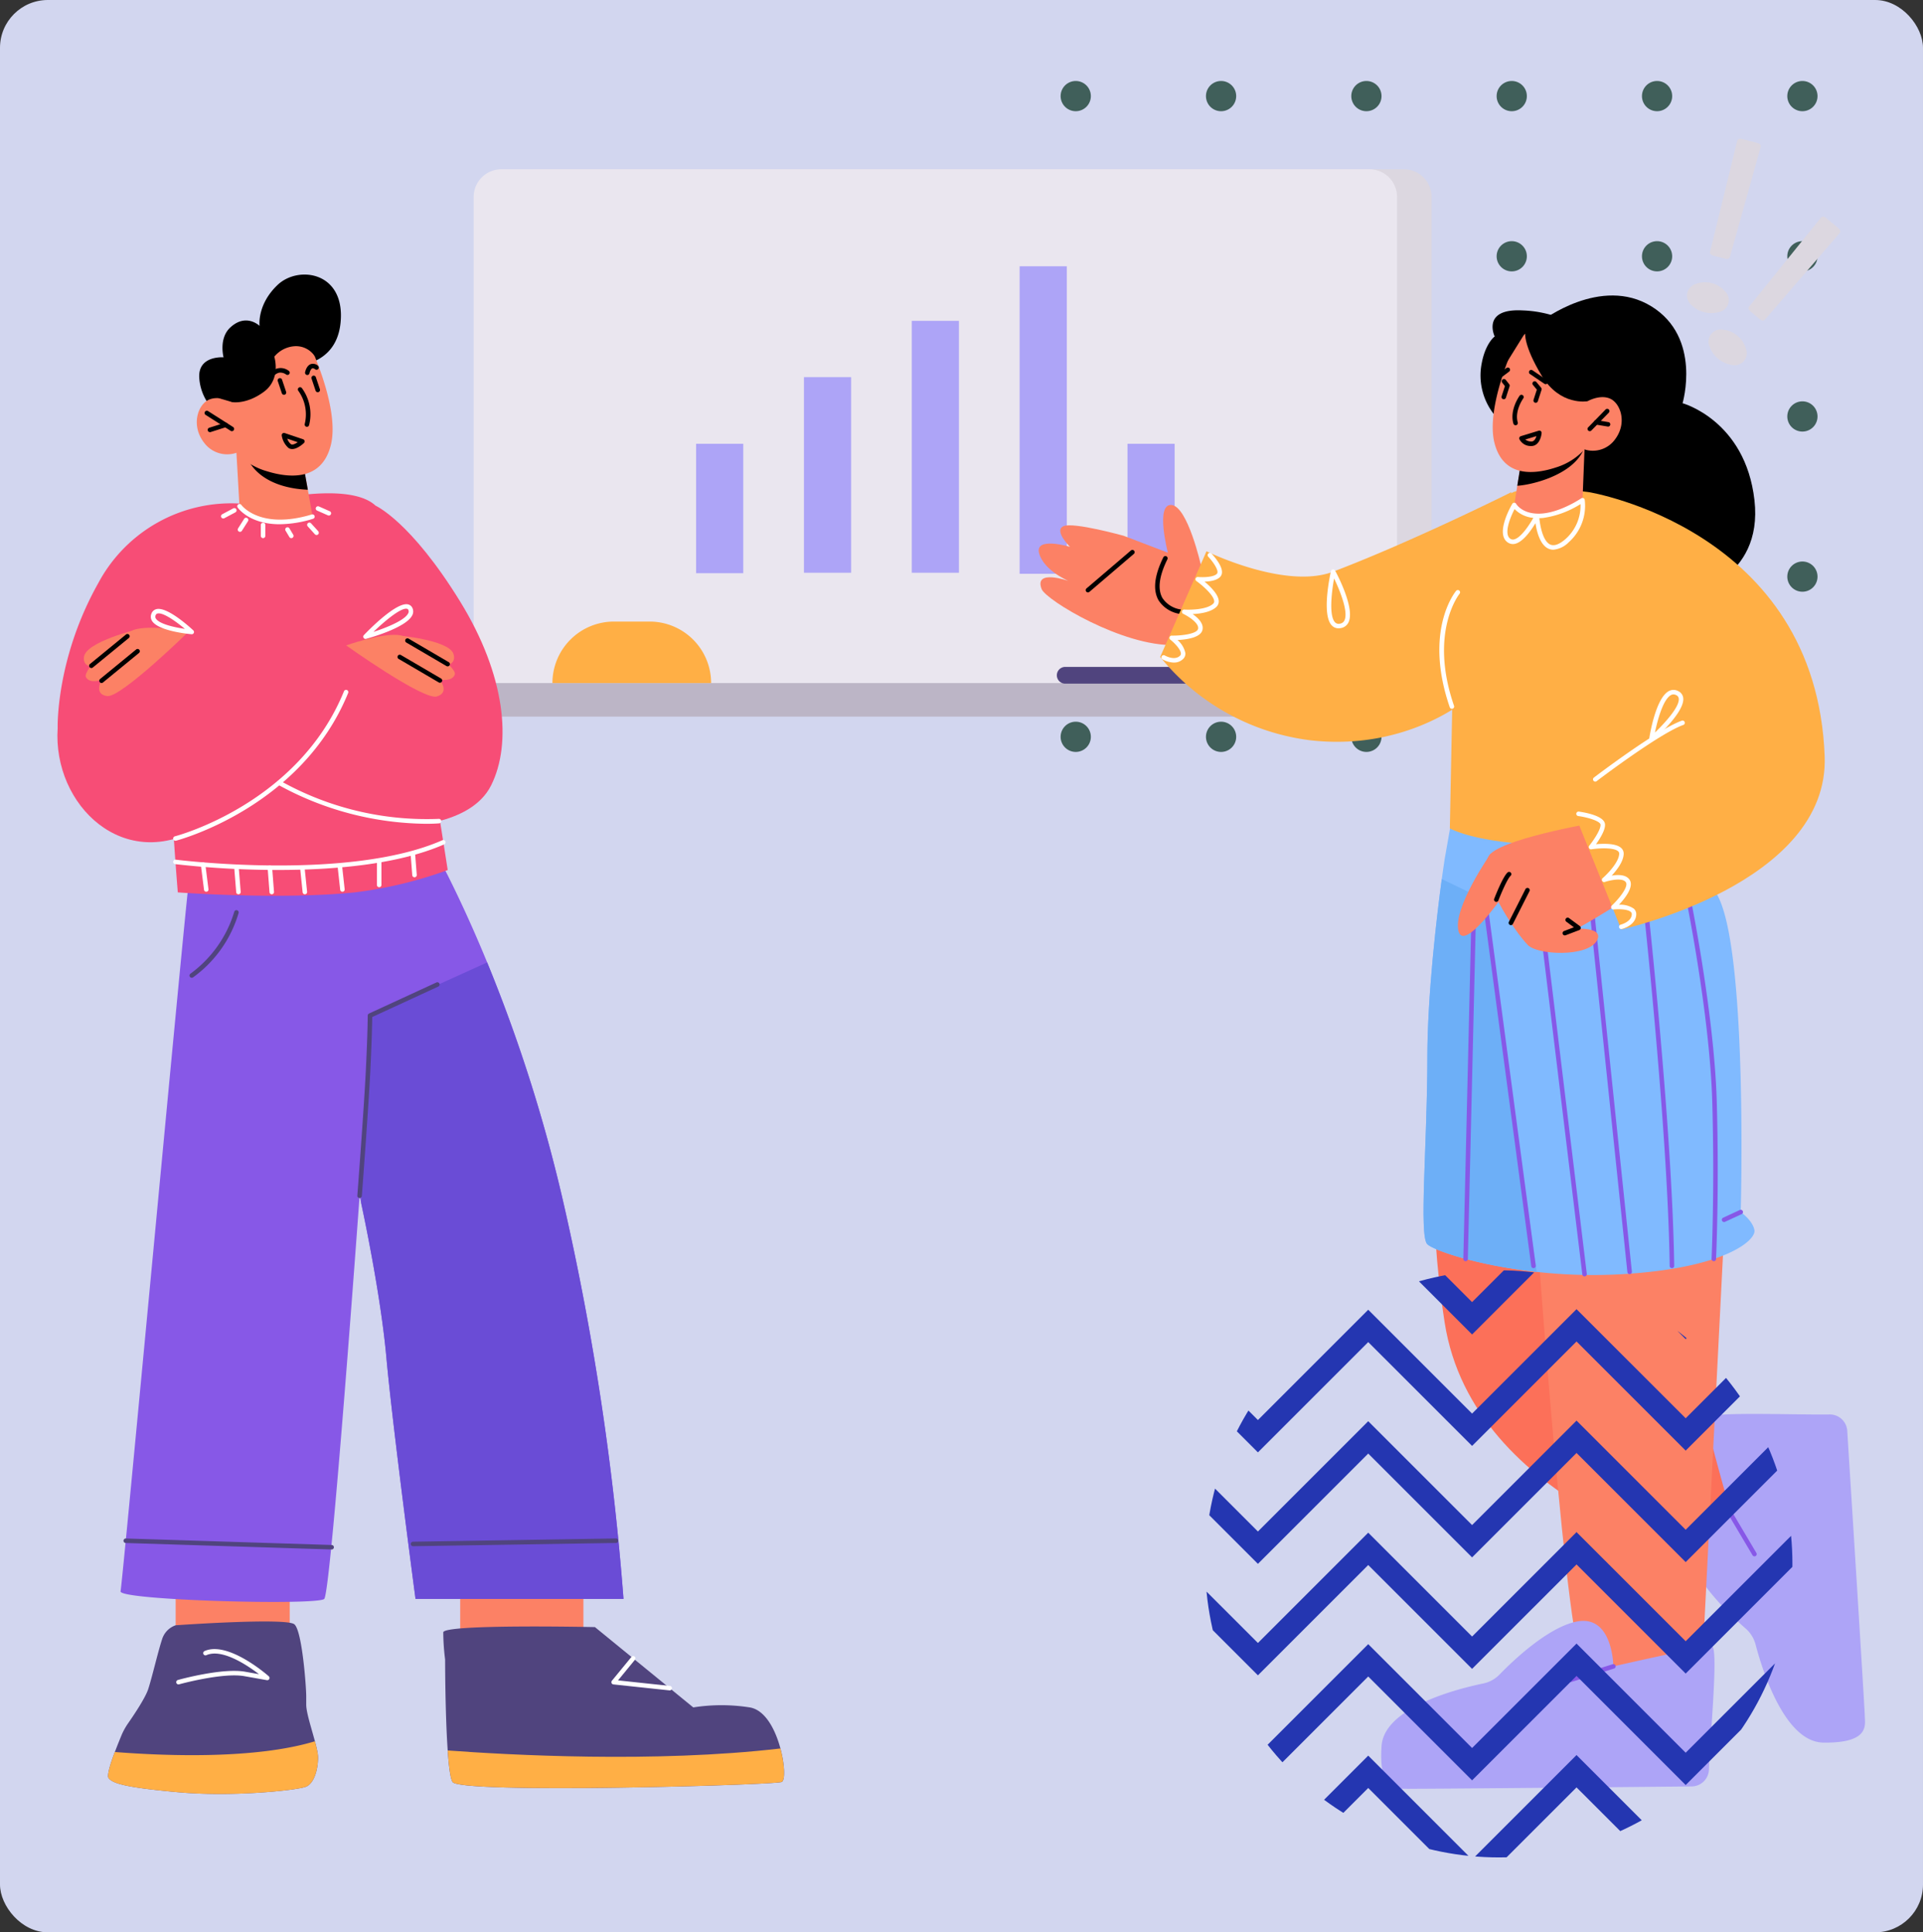 <svg xmlns="http://www.w3.org/2000/svg" xmlns:xlink="http://www.w3.org/1999/xlink" width="402" height="404" viewBox="0 0 402 404">
  <rect x="0" y="0" width="402" height="404" fill="#333333" stroke="none"/>
  <defs>
    <clipPath id="clip-path">
      <rect id="Rectángulo_401258" data-name="Rectángulo 401258" width="158.226" height="140.275" fill="#405f5a"/>
    </clipPath>
    <clipPath id="clip-path-2">
      <rect id="Rectángulo_402348" data-name="Rectángulo 402348" width="377.878" height="346.071" fill="none"/>
    </clipPath>
    <clipPath id="clip-path-3">
      <path id="Trazado_873467" data-name="Trazado 873467" d="M140.067,72.316A61.377,61.377,0,1,1,78.689,10.939a61.378,61.378,0,0,1,61.378,61.377" transform="translate(-17.313 -10.939)" fill="#2436b1"/>
    </clipPath>
  </defs>
  <g id="Grupo_1101455" data-name="Grupo 1101455" transform="translate(-283.333 -569)">
    <rect id="Rectángulo_401253" data-name="Rectángulo 401253" width="402" height="404" rx="10" transform="translate(283.333 569)" fill="#d2d6ef"/>
    <g id="Grupo_1099438" data-name="Grupo 1099438" transform="translate(505.057 585.934)">
      <g id="Grupo_1099431" data-name="Grupo 1099431" clip-path="url(#clip-path)">
        <path id="Trazado_873431" data-name="Trazado 873431" d="M0,3.158A3.158,3.158,0,1,0,3.158,0,3.158,3.158,0,0,0,0,3.158" transform="translate(151.909)" fill="#405f5a"/>
        <path id="Trazado_873432" data-name="Trazado 873432" d="M28.954,3.158A3.158,3.158,0,1,0,32.112,0a3.158,3.158,0,0,0-3.158,3.158" transform="translate(92.572)" fill="#405f5a"/>
        <path id="Trazado_873433" data-name="Trazado 873433" d="M57.907,3.158A3.158,3.158,0,1,0,61.065,0a3.158,3.158,0,0,0-3.158,3.158" transform="translate(33.238)" fill="#405f5a"/>
        <path id="Trazado_873434" data-name="Trazado 873434" d="M86.86,3.158A3.158,3.158,0,1,0,90.018,0,3.158,3.158,0,0,0,86.86,3.158" transform="translate(-26.096)" fill="#405f5a"/>
        <path id="Trazado_873435" data-name="Trazado 873435" d="M115.813,3.158A3.159,3.159,0,1,0,118.971,0a3.159,3.159,0,0,0-3.158,3.158" transform="translate(-85.432)" fill="#405f5a"/>
        <path id="Trazado_873436" data-name="Trazado 873436" d="M144.767,3.158A3.158,3.158,0,1,0,147.925,0a3.158,3.158,0,0,0-3.158,3.158" transform="translate(-144.767)" fill="#405f5a"/>
        <path id="Trazado_873437" data-name="Trazado 873437" d="M0,35.073a3.158,3.158,0,1,0,3.158-3.158A3.159,3.159,0,0,0,0,35.073" transform="translate(151.909 1.574)" fill="#405f5a"/>
        <path id="Trazado_873438" data-name="Trazado 873438" d="M28.954,35.073a3.158,3.158,0,1,0,3.158-3.158,3.159,3.159,0,0,0-3.158,3.158" transform="translate(92.572 1.574)" fill="#405f5a"/>
        <path id="Trazado_873439" data-name="Trazado 873439" d="M57.907,35.073a3.158,3.158,0,1,0,3.158-3.158,3.159,3.159,0,0,0-3.158,3.158" transform="translate(33.238 1.574)" fill="#405f5a"/>
        <path id="Trazado_873440" data-name="Trazado 873440" d="M86.86,35.073a3.158,3.158,0,1,0,3.158-3.158,3.159,3.159,0,0,0-3.158,3.158" transform="translate(-26.096 1.574)" fill="#405f5a"/>
        <path id="Trazado_873441" data-name="Trazado 873441" d="M115.813,35.073a3.159,3.159,0,1,0,3.158-3.158,3.16,3.16,0,0,0-3.158,3.158" transform="translate(-85.432 1.574)" fill="#405f5a"/>
        <path id="Trazado_873442" data-name="Trazado 873442" d="M144.767,35.073a3.158,3.158,0,1,0,3.158-3.158,3.159,3.159,0,0,0-3.158,3.158" transform="translate(-144.767 1.574)" fill="#405f5a"/>
        <path id="Trazado_873443" data-name="Trazado 873443" d="M0,66.988A3.158,3.158,0,1,0,3.158,63.83,3.159,3.159,0,0,0,0,66.988" transform="translate(151.909 3.149)" fill="#405f5a"/>
        <path id="Trazado_873444" data-name="Trazado 873444" d="M28.954,66.988a3.158,3.158,0,1,0,3.158-3.158,3.159,3.159,0,0,0-3.158,3.158" transform="translate(92.572 3.149)" fill="#405f5a"/>
        <path id="Trazado_873445" data-name="Trazado 873445" d="M57.907,66.988a3.158,3.158,0,1,0,3.158-3.158,3.159,3.159,0,0,0-3.158,3.158" transform="translate(33.238 3.149)" fill="#405f5a"/>
        <path id="Trazado_873446" data-name="Trazado 873446" d="M86.86,66.988a3.158,3.158,0,1,0,3.158-3.158,3.159,3.159,0,0,0-3.158,3.158" transform="translate(-26.096 3.149)" fill="#405f5a"/>
        <path id="Trazado_873447" data-name="Trazado 873447" d="M115.813,66.988a3.159,3.159,0,1,0,3.158-3.158,3.16,3.16,0,0,0-3.158,3.158" transform="translate(-85.432 3.149)" fill="#405f5a"/>
        <path id="Trazado_873448" data-name="Trazado 873448" d="M144.767,66.988a3.158,3.158,0,1,0,3.158-3.158,3.159,3.159,0,0,0-3.158,3.158" transform="translate(-144.767 3.149)" fill="#405f5a"/>
        <path id="Trazado_873449" data-name="Trazado 873449" d="M0,98.9a3.158,3.158,0,1,0,3.158-3.158A3.159,3.159,0,0,0,0,98.9" transform="translate(151.909 4.723)" fill="#405f5a"/>
        <path id="Trazado_873450" data-name="Trazado 873450" d="M28.954,98.9a3.158,3.158,0,1,0,3.158-3.158A3.159,3.159,0,0,0,28.954,98.9" transform="translate(92.572 4.723)" fill="#405f5a"/>
        <path id="Trazado_873451" data-name="Trazado 873451" d="M57.907,98.9a3.158,3.158,0,1,0,3.158-3.158A3.159,3.159,0,0,0,57.907,98.9" transform="translate(33.238 4.723)" fill="#405f5a"/>
        <path id="Trazado_873452" data-name="Trazado 873452" d="M86.86,98.9a3.158,3.158,0,1,0,3.158-3.158A3.159,3.159,0,0,0,86.86,98.9" transform="translate(-26.096 4.723)" fill="#405f5a"/>
        <path id="Trazado_873453" data-name="Trazado 873453" d="M115.813,98.9a3.159,3.159,0,1,0,3.158-3.158,3.16,3.16,0,0,0-3.158,3.158" transform="translate(-85.432 4.723)" fill="#405f5a"/>
        <path id="Trazado_873454" data-name="Trazado 873454" d="M144.767,98.9a3.158,3.158,0,1,0,3.158-3.158,3.159,3.159,0,0,0-3.158,3.158" transform="translate(-144.767 4.723)" fill="#405f5a"/>
        <path id="Trazado_873455" data-name="Trazado 873455" d="M0,130.818a3.158,3.158,0,1,0,3.158-3.159A3.159,3.159,0,0,0,0,130.818" transform="translate(151.909 6.298)" fill="#405f5a"/>
        <path id="Trazado_873456" data-name="Trazado 873456" d="M28.954,130.818a3.158,3.158,0,1,0,3.158-3.159,3.159,3.159,0,0,0-3.158,3.159" transform="translate(92.572 6.298)" fill="#405f5a"/>
        <path id="Trazado_873457" data-name="Trazado 873457" d="M57.907,130.818a3.158,3.158,0,1,0,3.158-3.159,3.159,3.159,0,0,0-3.158,3.159" transform="translate(33.238 6.298)" fill="#405f5a"/>
        <path id="Trazado_873458" data-name="Trazado 873458" d="M86.86,130.818a3.158,3.158,0,1,0,3.158-3.159,3.159,3.159,0,0,0-3.158,3.159" transform="translate(-26.096 6.298)" fill="#405f5a"/>
        <path id="Trazado_873459" data-name="Trazado 873459" d="M115.813,130.818a3.159,3.159,0,1,0,3.158-3.159,3.16,3.16,0,0,0-3.158,3.159" transform="translate(-85.432 6.298)" fill="#405f5a"/>
        <path id="Trazado_873460" data-name="Trazado 873460" d="M144.767,130.818a3.158,3.158,0,1,0,3.158-3.159,3.159,3.159,0,0,0-3.158,3.159" transform="translate(-144.767 6.298)" fill="#405f5a"/>
      </g>
    </g>
    <g id="Grupo_1101454" data-name="Grupo 1101454" transform="translate(295.333 598)">
      <g id="Grupo_1101441" data-name="Grupo 1101441" clip-path="url(#clip-path-2)">
        <path id="Trazado_876476" data-name="Trazado 876476" d="M237.208,116.85H55.757a5.793,5.793,0,0,1-5.793-5.793V9.18a5.793,5.793,0,0,1,5.793-5.793H237.208A5.793,5.793,0,0,1,243,9.18V111.058a5.793,5.793,0,0,1-5.793,5.793" transform="translate(44.279 3.002)" fill="#dcd7e0"/>
        <path id="Trazado_876477" data-name="Trazado 876477" d="M233.378,116.85H51.927a5.793,5.793,0,0,1-5.793-5.793V9.18a5.793,5.793,0,0,1,5.793-5.793H233.378a5.793,5.793,0,0,1,5.793,5.793V111.058a5.793,5.793,0,0,1-5.793,5.793" transform="translate(40.884 3.002)" fill="#eae6ef"/>
        <path id="Trazado_876478" data-name="Trazado 876478" d="M248.158,67.354H47.523a3.507,3.507,0,0,1,0-7.015H248.158a3.507,3.507,0,0,1,0,7.015" transform="translate(39.008 53.473)" fill="#bcb5c6"/>
        <path id="Trazado_876479" data-name="Trazado 876479" d="M88.037,66.38H54.864A12.858,12.858,0,0,1,67.722,53.522h7.456A12.858,12.858,0,0,1,88.037,66.38" transform="translate(48.621 47.432)" fill="#ffaf45"/>
        <path id="Trazado_876480" data-name="Trazado 876480" d="M146.217,62.05H112.565a1.752,1.752,0,1,1,0-3.5h33.652a1.752,1.752,0,1,1,0,3.5" transform="translate(98.202 51.883)" fill="#50447e"/>
        <rect id="Rectángulo_402343" data-name="Rectángulo 402343" width="9.859" height="27.06" transform="translate(133.519 63.782)" fill="#ada4f7"/>
        <rect id="Rectángulo_402344" data-name="Rectángulo 402344" width="9.859" height="27.06" transform="translate(223.697 63.782)" fill="#ada4f7"/>
        <rect id="Rectángulo_402345" data-name="Rectángulo 402345" width="9.859" height="40.891" transform="translate(156.063 49.853)" fill="#ada4f7"/>
        <rect id="Rectángulo_402346" data-name="Rectángulo 402346" width="9.859" height="52.661" transform="translate(178.607 38.083)" fill="#ada4f7"/>
        <rect id="Rectángulo_402347" data-name="Rectángulo 402347" width="9.859" height="64.288" transform="translate(201.153 26.675)" fill="#ada4f7"/>
        <path id="Trazado_876481" data-name="Trazado 876481" d="M142.683,53.248S139.906,40.85,136.5,40.6s-.736,9.976-.736,9.976l-9.231-3.529s-10.5-2.929-12.592-2.014,1.351,4.319,1.351,4.319-7.481-2.245-6.432,1.4,6.168,5.744,6.168,5.744-7.311-2.592-5.661,1.682c.892,2.311,16.97,12.045,27.8,11.7s6.511-8.7,6.511-8.7Z" transform="translate(96.381 35.975)" fill="#fc8165"/>
        <path id="Trazado_876482" data-name="Trazado 876482" d="M114.438,54.466a.472.472,0,0,1-.307-.83l9.3-7.947a.472.472,0,0,1,.613.717l-9.3,7.947a.477.477,0,0,1-.307.113" transform="translate(100.998 40.39)"/>
        <path id="Trazado_876483" data-name="Trazado 876483" d="M127.175,58.4a6.406,6.406,0,0,1-4.8-2.884c-1.218-2.15-.879-5.178,1.013-9a.472.472,0,0,1,.845.419c-1.741,3.52-2.092,6.249-1.041,8.109a5.55,5.55,0,0,0,4.023,2.416.471.471,0,0,1-.038.941" transform="translate(107.815 40.988)"/>
        <path id="Trazado_876484" data-name="Trazado 876484" d="M164.491,22.725s12.394-9.608,22.972-3.065,6.5,20.241,6.5,20.241S207.1,43.492,208.994,60.18s-13.973,19.849-13.973,19.849l-22.8-13.509Z" transform="translate(145.774 15.401)"/>
        <path id="Trazado_876485" data-name="Trazado 876485" d="M211.631,214.744s-50.905-11.942-56.837-50.42c-7.3-47.335,5.634-70.527,5.634-70.527l33.256,39.69,9.982,47.965,13.151,9.514,7.318,15.508Z" transform="translate(135.201 83.123)" fill="#fc7059"/>
        <path id="Trazado_876486" data-name="Trazado 876486" d="M214.037,144.765a3.65,3.65,0,0,0-3.789-3.3c-7.93.1-25.72-.662-25.7.785.023,1.847,5.308,20.315,5.308,20.315s-10.983.664-8.916,8.286c1.586,5.849,8.66,12.562,11.864,15.369a6.632,6.632,0,0,1,2.065,3.3c1.434,5.449,6.1,20.43,14.173,20.547,9.865.141,8.69-3.8,8.667-5.645-.021-1.584-2.863-46.857-3.669-59.648" transform="translate(160.118 125.263)" fill="#ada4f7"/>
        <path id="Trazado_876487" data-name="Trazado 876487" d="M163.507,114.74s6.3,92.392,10.2,102.146,25.273,0,25.273,0l5.048-99.913Z" transform="translate(144.902 101.684)" fill="#fc8165"/>
        <path id="Trazado_876488" data-name="Trazado 876488" d="M220.581,161.166c.357,2.075-6.074,7.9-27.484,9.186a105.757,105.757,0,0,1-18.03-.472c-12.6-1.358-21.618-4.565-22.861-5.772-1.794-1.716,0-21.182,0-38.931,0-13.241,2-29.859,3.016-37.422.358-2.565.585-4.093.585-4.093l1.415-8.016h26.164s24.349,3,30.045,16.731c5.715,13.713,4.284,65,4.284,65s2.509,1.735,2.867,3.791" transform="translate(134.18 67.038)" fill="#80baff"/>
        <path id="Trazado_876489" data-name="Trazado 876489" d="M175.067,164.191c-12.6-1.358-21.618-4.565-22.863-5.772-1.792-1.716,0-21.182,0-38.931,0-13.241,2-29.859,3.018-37.422l8.96,4.3Z" transform="translate(134.179 72.727)" fill="#6daff7"/>
        <path id="Trazado_876490" data-name="Trazado 876490" d="M173.695,161.355a.47.47,0,0,1-.466-.415l-8.984-74.077a.471.471,0,0,1,.936-.113l8.984,74.077a.472.472,0,0,1-.411.524l-.058,0" transform="translate(145.552 76.51)" fill="#8758e7"/>
        <path id="Trazado_876491" data-name="Trazado 876491" d="M178.384,163.795a.472.472,0,0,1-.468-.423l-8.331-79.809a.472.472,0,0,1,.939-.1l8.33,79.808a.472.472,0,0,1-.421.519l-.049,0" transform="translate(150.286 73.594)" fill="#8758e7"/>
        <path id="Trazado_876492" data-name="Trazado 876492" d="M181.918,162.54a.472.472,0,0,1-.472-.466c-.413-29.395-5.811-78.019-5.864-78.506a.472.472,0,0,1,.415-.522.482.482,0,0,1,.523.417c.055.489,5.455,49.157,5.87,78.6a.471.471,0,0,1-.466.477Z" transform="translate(155.6 73.595)" fill="#8758e7"/>
        <path id="Trazado_876493" data-name="Trazado 876493" d="M186.373,160.642a.475.475,0,0,1-.472-.494c.008-.141.673-14.463.145-32.882-.532-18.4-5.557-42.9-5.61-43.149a.472.472,0,0,1,.366-.556.467.467,0,0,1,.56.366c.049.245,5.091,24.832,5.627,43.311.532,18.458-.141,32.813-.149,32.956a.466.466,0,0,1-.468.449" transform="translate(159.896 74.041)" fill="#8758e7"/>
        <path id="Trazado_876494" data-name="Trazado 876494" d="M156.291,160.641a.473.473,0,0,1-.472-.483l1.8-76.148a.481.481,0,0,1,.483-.462.471.471,0,0,1,.46.483l-1.8,76.15a.473.473,0,0,1-.472.46" transform="translate(138.088 74.041)" fill="#8758e7"/>
        <path id="Trazado_876495" data-name="Trazado 876495" d="M168.444,160.372a.471.471,0,0,1-.466-.409L158.13,86.027a.472.472,0,0,1,.936-.125l9.848,73.936a.473.473,0,0,1-.406.53.367.367,0,0,1-.064,0" transform="translate(140.133 75.763)" fill="#8758e7"/>
        <path id="Trazado_876496" data-name="Trazado 876496" d="M189.958,113.153s-25.428,1.558-35.632-3.412l.6-30.56s5.542-39.137,13.492-39.973a66.426,66.426,0,0,1,14.973.221l28.037,36.551Z" transform="translate(136.765 34.462)" fill="#ffaf45"/>
        <path id="Trazado_876497" data-name="Trazado 876497" d="M211.728,198.9a3.651,3.651,0,0,0,3.5-3.608c.328-7.924,2.031-25.649.585-25.707-1.845-.075-20.567,4.218-20.567,4.218s-.077-11-7.8-9.344c-5.926,1.273-13.005,7.977-15.98,11.029a6.609,6.609,0,0,1-3.4,1.886c-5.517,1.141-20.726,5.008-21.273,13.06-.666,9.844,3.333,8.878,5.178,8.954,1.583.066,46.942-.364,59.757-.487" transform="translate(130.025 145.593)" fill="#ada4f7"/>
        <path id="Trazado_876498" data-name="Trazado 876498" d="M182.375,75.685s-19.279,3.188-23.089,6.7,5.43,16.968,7.805,19.151,19.3-8.9,19.3-8.9l2.446-9.673Z" transform="translate(140.354 67.073)" fill="#fc8165"/>
        <path id="Trazado_876499" data-name="Trazado 876499" d="M162.088,79.234s-8.056,11.517-6.726,16.272,11.04-9.942,11.04-9.942Z" transform="translate(137.552 70.218)" fill="#fc8165"/>
        <path id="Trazado_876500" data-name="Trazado 876500" d="M169.547,89.7s9.982-1.409,8.013,2.209-12.636,2.99-14.4.986,3.8-7.471,3.8-7.471Z" transform="translate(144.286 75.707)" fill="#fc8165"/>
        <path id="Trazado_876501" data-name="Trazado 876501" d="M167.289,90.06a.472.472,0,0,1-.168-.913l2.064-.785-1.594-1.177a.473.473,0,0,1,.562-.76l2.286,1.692a.479.479,0,0,1,.187.445.474.474,0,0,1-.3.375l-2.869,1.092a.471.471,0,0,1-.168.03" transform="translate(147.835 76.511)"/>
        <path id="Trazado_876502" data-name="Trazado 876502" d="M159.695,87.541a.445.445,0,0,1-.17-.032.469.469,0,0,1-.27-.609c.183-.477,1.826-4.678,2.822-5.525a.472.472,0,0,1,.611.719c-.613.521-1.892,3.433-2.554,5.146a.472.472,0,0,1-.439.3" transform="translate(141.105 72.015)"/>
        <path id="Trazado_876503" data-name="Trazado 876503" d="M161.311,90.828a.478.478,0,0,1-.213-.051.471.471,0,0,1-.207-.634l3.463-6.841a.472.472,0,0,1,.843.426l-3.465,6.841a.471.471,0,0,1-.421.258" transform="translate(142.537 73.595)"/>
        <path id="Trazado_876504" data-name="Trazado 876504" d="M160.455,40.669a13.119,13.119,0,0,1-2.5-10.5c.785-4.3,2.724-5.672,2.724-5.672s-2.841-5.926,5.855-5.449a24.459,24.459,0,0,1,13.758,4.823s4-1.9,5.723,2.765-.16,11.479-.16,11.479Z" transform="translate(139.783 16.854)"/>
        <path id="Trazado_876505" data-name="Trazado 876505" d="M176.153,34.44l-.415,10.619s-2.033,2.976-8.265,3.239c-4.642.2-6.015-2.239-6.015-2.239l1.484-9.248,11.314-2.028Z" transform="translate(143.086 30.521)" fill="#fc8165"/>
        <path id="Trazado_876506" data-name="Trazado 876506" d="M175.861,34.1a3.479,3.479,0,0,1-.349,1.013c-2.582,5.212-11.031,7.094-13.713,7.228l.841-5.219Z" transform="translate(143.388 30.216)"/>
        <path id="Trazado_876507" data-name="Trazado 876507" d="M163.631,24.557s-6.092,13.1-4.186,20.579,8.709,6.472,12.794,5.13a13.425,13.425,0,0,0,6.026-3.782,5.717,5.717,0,0,0,6.37-2.088c2.614-3.461,1.151-7.539-.988-8.516s-4.748.522-4.748.522l2.1-3.8s-8.014-19.741-17.374-8.047" transform="translate(140.975 18.481)" fill="#fc8165"/>
        <path id="Trazado_876508" data-name="Trazado 876508" d="M177.691,37.332s-5.708,1.069-9.574-5.319-3.465-8.984-3.465-8.984l-4.031,6.483s-.817-4.546,1.037-7.411,3.727-2.239,3.727-2.239l12.5,3.31,3.163,10.1Z" transform="translate(142.186 17.551)"/>
        <path id="Trazado_876509" data-name="Trazado 876509" d="M161.915,34.764a.473.473,0,0,1-.453-.34c-.836-2.867,1.222-5.732,1.309-5.853a.472.472,0,0,1,.762.556c-.017.025-1.869,2.614-1.166,5.032a.47.47,0,0,1-.321.585.465.465,0,0,1-.132.019" transform="translate(142.913 25.149)"/>
        <path id="Trazado_876510" data-name="Trazado 876510" d="M170.054,34.623a.468.468,0,0,1-.33-.134.475.475,0,0,1-.008-.668l3.659-3.748a.472.472,0,0,1,.675.658l-3.659,3.75a.471.471,0,0,1-.338.141" transform="translate(150.287 26.526)"/>
        <path id="Trazado_876511" data-name="Trazado 876511" d="M173.247,32.55c-.079-.006-2.56-.424-2.56-.424a.472.472,0,0,1-.387-.543.481.481,0,0,1,.545-.387l2.478.417a.472.472,0,0,1-.077.937" transform="translate(150.917 27.641)"/>
        <path id="Trazado_876512" data-name="Trazado 876512" d="M162.289,25.875a.471.471,0,0,1-.185.334l-1.811,1.364a.472.472,0,0,1-.568-.754l1.811-1.362a.472.472,0,0,1,.66.092.479.479,0,0,1,.092.326" transform="translate(141.385 22.476)"/>
        <path id="Trazado_876513" data-name="Trazado 876513" d="M163.214,26.416a.472.472,0,0,1,.609-.711l3.037,2.048a.466.466,0,0,1,.126.655.472.472,0,0,1-.655.126L163.3,26.486a.371.371,0,0,1-.083-.07" transform="translate(144.531 22.709)"/>
        <path id="Trazado_876514" data-name="Trazado 876514" d="M160.52,30.866a.5.5,0,0,1-.145-.023.473.473,0,0,1-.3-.594l.69-2.137L160.2,27.4a.471.471,0,0,1,.738-.587l.721.909a.474.474,0,0,1,.081.438l-.768,2.379a.472.472,0,0,1-.449.326" transform="translate(141.836 23.605)"/>
        <path id="Trazado_876515" data-name="Trazado 876515" d="M164.166,31.392a.5.5,0,0,1-.145-.023.472.472,0,0,1-.3-.594l.688-2.131-.832-1a.472.472,0,0,1,.726-.6l1,1.2a.47.47,0,0,1,.087.445l-.768,2.38a.472.472,0,0,1-.449.326" transform="translate(144.865 23.816)"/>
        <path id="Trazado_876516" data-name="Trazado 876516" d="M171.226,39.174s47.542,7.732,49.289,55.262C221.491,121.088,178,130.612,178,130.612l-9.95-24.626,19.686-15.439Z" transform="translate(148.93 34.717)" fill="#ffaf45"/>
        <path id="Trazado_876517" data-name="Trazado 876517" d="M167.91,172.853a.471.471,0,0,1-.141-.92l8.973-2.831a.472.472,0,1,1,.283.9l-8.973,2.829a.462.462,0,0,1-.141.023" transform="translate(148.386 149.842)" fill="#8758e7"/>
        <path id="Trazado_876518" data-name="Trazado 876518" d="M190.561,161.38a.47.47,0,0,1-.406-.232l-4.8-8.094a.471.471,0,0,1,.809-.481l4.8,8.1a.469.469,0,0,1-.166.645.464.464,0,0,1-.24.066" transform="translate(164.207 135.008)" fill="#8758e7"/>
        <path id="Trazado_876519" data-name="Trazado 876519" d="M170.663,77.259a.472.472,0,0,1-.285-.847c.539-.411,13.277-10.086,18.377-11.891a.472.472,0,0,1,.315.89c-4.963,1.754-17.991,11.651-18.123,11.751a.467.467,0,0,1-.285.1" transform="translate(150.825 57.156)" fill="#fff"/>
        <path id="Trazado_876520" data-name="Trazado 876520" d="M176.893,71.778a.469.469,0,0,1-.466-.543c.134-.862,1.381-8.46,4.1-9.893a2.029,2.029,0,0,1,1.9-.023,1.831,1.831,0,0,1,1.1,1.434c.4,2.9-5.627,8.3-6.315,8.909a.466.466,0,0,1-.311.117m4.595-9.74a1.085,1.085,0,0,0-.519.138c-1.626.856-2.812,5.144-3.359,7.83,2.062-1.981,5.212-5.417,4.976-7.122a.9.9,0,0,0-.57-.713,1.206,1.206,0,0,0-.528-.132" transform="translate(156.347 54.144)" fill="#fff"/>
        <path id="Trazado_876521" data-name="Trazado 876521" d="M122.223,73.631a47.964,47.964,0,0,0,31.458,17.434c20.458,2.294,33.107-8.907,33.107-8.907l8.85-42.985S175.4,49.312,158.376,55.807C148.349,59.63,131.9,51.54,131.9,51.54Z" transform="translate(108.315 34.717)" fill="#ffaf45"/>
        <path id="Trazado_876522" data-name="Trazado 876522" d="M143.151,60.053a1.905,1.905,0,0,1-1.418-.6c-2.145-2.235-.383-10.416-.175-11.342a.472.472,0,0,1,.875-.123c.434.8,4.191,7.907,2.8,10.812a2.154,2.154,0,0,1-1.63,1.211,2.455,2.455,0,0,1-.449.041m-.937-10.416c-.526,2.9-1.094,7.816.2,9.163a1.037,1.037,0,0,0,1.019.283,1.2,1.2,0,0,0,.947-.69c.851-1.771-.924-6.187-2.165-8.756" transform="translate(124.672 42.31)" fill="#fff"/>
        <path id="Trazado_876523" data-name="Trazado 876523" d="M44.641,160.347v14.175l25.76-1V160.347Z" transform="translate(39.561 142.102)" fill="#fc8165"/>
        <path id="Trazado_876524" data-name="Trazado 876524" d="M13.106,159.5v14.175l23.845-1V159.5Z" transform="translate(11.615 141.352)" fill="#fc8165"/>
        <path id="Trazado_876525" data-name="Trazado 876525" d="M112.141,239.814H68.664s-4.829-36.31-6.111-50.683c-1.1-12-4.244-27.369-5.264-32.122-.207-.943-.319-1.471-.319-1.471s-5.96,82.88-7.394,84.276c-1.415,1.4-43.024.3-42.574-1.6C7.437,236.306,20.15,98.876,21.282,89.8c3.452-27.859,49.04-10.676,49.04-10.676S76.4,89.087,83.64,106.742a322.3,322.3,0,0,1,16.276,51.7,562.6,562.6,0,0,1,12.225,81.371" transform="translate(6.202 65.479)" fill="#8758e7"/>
        <path id="Trazado_876526" data-name="Trazado 876526" d="M49.507,192.8c0,2.5-.811,5.363-2.473,6.083s-15.109,2.222-26.875,1.162c-11.264-1.02-13.6-1.882-14.433-2.943-.406-.539.387-3.042,1.3-5.462.057-.121.1-.26.155-.381.462-1.22.947-2.4,1.294-3.242a14.129,14.129,0,0,1,1.275-2.3c1.217-1.741,3.635-5.344,4.25-7.2.813-2.482,2.05-7.847,2.882-10.367a4.5,4.5,0,0,1,2.856-3s23.166-1.641,24.828-.2c1.641,1.42,2.473,13.228,2.473,15.009v1.782c0,1.66,1.1,4.942,1.816,7.664.192.681.347,1.322.464,1.9a8.1,8.1,0,0,1,.192,1.5" transform="translate(4.978 145.653)" fill="#50447e"/>
        <path id="Trazado_876527" data-name="Trazado 876527" d="M113.523,197.417c-1.545.66-67.292,2.522-68.818,0-.464-.76-.792-3.342-1.005-6.585-.541-7.645-.541-19.011-.541-19.011a46.848,46.848,0,0,1-.387-5.683c.077-1.781,31.705-1.1,31.705-1.1l20.556,16.791a38.044,38.044,0,0,1,11.806,0c3.265.539,5.37,4.683,6.415,8.586.926,3.461,1,6.683.27,7" transform="translate(37.893 146.145)" fill="#50447e"/>
        <path id="Trazado_876528" data-name="Trazado 876528" d="M113.081,185.434c-1.545.66-67.292,2.522-68.818,0-.464-.76-.792-3.342-1.005-6.585,12.5.92,43.258,2.663,69.554-.419.926,3.461,1,6.683.27,7" transform="translate(38.335 158.128)" fill="#ffaf45"/>
        <path id="Trazado_876529" data-name="Trazado 876529" d="M49.507,181.037c0,2.5-.811,5.363-2.473,6.083s-15.109,2.222-26.875,1.162c-11.264-1.02-13.6-1.882-14.433-2.943-.406-.539.387-3.042,1.3-5.462,10.451.82,29.329,1.56,41.829-2.243.192.681.347,1.322.464,1.9a8.1,8.1,0,0,1,.192,1.5" transform="translate(4.978 157.422)" fill="#ffaf45"/>
        <path id="Trazado_876530" data-name="Trazado 876530" d="M13.641,174.8a.472.472,0,0,1-.126-.926c.377-.106,9.322-2.577,14.073-1.726l2.886.513c-2.5-1.909-7.747-5.415-11-3.974a.471.471,0,1,1-.381-.862c4.9-2.175,13.073,4.965,13.419,5.268a.471.471,0,0,1-.4.817l-4.691-.834c-4.531-.807-13.564,1.681-13.654,1.707a.5.5,0,0,1-.126.017" transform="translate(11.67 148.366)" fill="#fff"/>
        <path id="Trazado_876531" data-name="Trazado 876531" d="M73.586,175.365c-.051,0-11.766-1.252-11.766-1.252a.469.469,0,0,1-.387-.289.475.475,0,0,1,.072-.479l4.087-4.982a.471.471,0,1,1,.728.6l-3.533,4.306,10.848,1.158a.471.471,0,0,1-.049.939" transform="translate(54.412 149.053)" fill="#fff"/>
        <path id="Trazado_876532" data-name="Trazado 876532" d="M15.114,99.644a.472.472,0,0,1-.277-.854,24.9,24.9,0,0,0,9.152-12.917.471.471,0,1,1,.917.219,25.39,25.39,0,0,1-9.516,13.464.469.469,0,0,1-.275.089" transform="translate(12.976 75.781)" fill="#50447e"/>
        <path id="Trazado_876533" data-name="Trazado 876533" d="M35.266,40.473s-12.824-.045-19.745,6.939-1.1,75.332-1.1,75.332,21.186,1.592,37.007,0a87.559,87.559,0,0,0,19.415-4.672s-10.461-68.13-14.06-74.854-21.514-2.744-21.514-2.744" transform="translate(10.751 34.83)" fill="#f74d76"/>
        <path id="Trazado_876534" data-name="Trazado 876534" d="M35.258,40.675s7.328,3.207,17.7,20.06C62.442,76.149,63.8,90.4,59.422,99.155s-19.071,8.516-19.071,8.516Z" transform="translate(31.246 36.047)" fill="#f74d76"/>
        <path id="Trazado_876535" data-name="Trazado 876535" d="M33.818,34.234s10.442.926,11.444-9.084c1.066-10.657-8.777-12.083-13.149-7.935s-3.776,8.573-3.776,8.573-2.818-2.756-6.142.353c-2.439,2.28-1.388,6.217-1.388,6.217s-5.389-.428-5.078,4.3a10.528,10.528,0,0,0,3.584,7.262Z" transform="translate(13.928 13.346)"/>
        <path id="Trazado_876536" data-name="Trazado 876536" d="M19.842,34.813l.636,11.163s2.194,3.093,8.754,3.252c4.887.119,6.534-1.077,6.534-1.077l-1-5.615-.983-5.474L21.845,35.137Z" transform="translate(17.584 30.852)" fill="#fc8165"/>
        <path id="Trazado_876537" data-name="Trazado 876537" d="M20.9,34.985a3.65,3.65,0,0,0,.385,1.058C24.1,41.477,31,42.292,33.825,42.383l-.983-5.474Z" transform="translate(18.525 31.004)"/>
        <path id="Trazado_876538" data-name="Trazado 876538" d="M38.721,24.218s6.655,13.662,4.787,21.569-9.041,6.97-13.364,5.636a14.107,14.107,0,0,1-6.407-3.867A6.014,6.014,0,0,1,17,45.479c-2.814-3.591-1.351-7.909.881-8.978s5,.462,5,.462l-2.286-3.955s8.064-20.916,18.126-8.79" transform="translate(13.689 18.111)" fill="#fc8165"/>
        <path id="Trazado_876539" data-name="Trazado 876539" d="M22.018,34.428a.474.474,0,0,1-.253-.074l-5.234-3.331a.471.471,0,1,1,.506-.8l5.234,3.331a.472.472,0,0,1-.253.87" transform="translate(14.456 26.723)"/>
        <path id="Trazado_876540" data-name="Trazado 876540" d="M17.127,33.457a.471.471,0,0,1-.143-.92L20.245,31.5a.472.472,0,1,1,.289.9l-3.263,1.041a.474.474,0,0,1-.143.023" transform="translate(14.761 27.892)"/>
        <path id="Trazado_876541" data-name="Trazado 876541" d="M23.875,27.612a.461.461,0,0,1-.266-.083.47.47,0,0,1-.123-.655,2.77,2.77,0,0,1,4.172-.843.471.471,0,0,1-.583.739,2.1,2.1,0,0,0-1.426-.387,2.149,2.149,0,0,0-1.386,1.022.467.467,0,0,1-.389.206" transform="translate(20.741 22.53)"/>
        <path id="Trazado_876542" data-name="Trazado 876542" d="M27.917,27.3a.488.488,0,0,1-.464-.56c.026-.14.287-1.366,1.16-1.709a1.54,1.54,0,0,1,1.518.317.472.472,0,1,1-.558.762c-.179-.134-.428-.273-.617-.2-.309.121-.526.743-.577,1.007a.472.472,0,0,1-.462.383" transform="translate(24.322 22.105)"/>
        <path id="Trazado_876543" data-name="Trazado 876543" d="M28.554,35.837a.444.444,0,0,1-.109-.013.471.471,0,0,1-.349-.568A8.455,8.455,0,0,0,26.746,28.3a.471.471,0,0,1,.722-.6,9.232,9.232,0,0,1,1.545,7.779.473.473,0,0,1-.458.362" transform="translate(23.605 24.394)"/>
        <path id="Trazado_876544" data-name="Trazado 876544" d="M29.472,29.725a.472.472,0,0,1-.449-.321l-.845-2.52a.472.472,0,0,1,.9-.3l.845,2.518a.473.473,0,0,1-.3.6.446.446,0,0,1-.147.025" transform="translate(24.951 23.275)"/>
        <path id="Trazado_876545" data-name="Trazado 876545" d="M25.73,30.012a.471.471,0,0,1-.447-.321l-.843-2.52a.471.471,0,1,1,.892-.3l.845,2.522a.471.471,0,0,1-.447.621" transform="translate(21.636 23.528)"/>
        <path id="Trazado_876546" data-name="Trazado 876546" d="M38.953,28.818a4.718,4.718,0,0,0-4.125-2.035,6.026,6.026,0,0,0-4.3,2.192s1.488,4.619-2.156,7.326-6.613,2.175-6.613,2.175l-2.8-.822-2.243-3.9,7.458-9.012,9.974-6.013,5.512,4.459Z" transform="translate(14.811 16.598)"/>
        <path id="Trazado_876547" data-name="Trazado 876547" d="M38.145,40.477a31.51,31.51,0,0,0-29.6,16.587C-.413,72.973.031,87.421.031,87.421l29.68-4.3Z" transform="translate(0.024 35.805)" fill="#f74d76"/>
        <path id="Trazado_876548" data-name="Trazado 876548" d="M46.944,48.161l6.634,11.215S46.57,90.9,30.343,101.037-1.024,96.744.055,80.545,46.944,48.161,46.944,48.161" transform="translate(0 42.681)" fill="#f74d76"/>
        <path id="Trazado_876549" data-name="Trazado 876549" d="M24.678,54.981s-7.294-1.341-10.919-.49S2.381,63.067,3.192,64.541s3.293.551,3.293.551-1.771,3,1.124,3.4S24.678,54.981,24.678,54.981" transform="translate(2.776 48.04)" fill="#fc8165"/>
        <path id="Trazado_876550" data-name="Trazado 876550" d="M55.556,80.186a65.159,65.159,0,0,1-30.985-8.16.472.472,0,0,1,.46-.824,62.565,62.565,0,0,0,33.141,7.952.472.472,0,0,1,.092.939c-.04,0-1.015.092-2.709.092" transform="translate(21.561 63.046)" fill="#fff"/>
        <path id="Trazado_876551" data-name="Trazado 876551" d="M41.4,58.861c-2.182,0-4.523-.187-5.966-.324a.472.472,0,0,1-.166-.892c.336-.168,8.252-4.046,11.053-1.245.572.57.528,1.034.394,1.32-.419.887-2.758,1.141-5.315,1.141m-4.04-1.111c4.446.311,8.154.145,8.5-.428a1.44,1.44,0,0,0-.206-.257c-1.539-1.541-5.632-.379-8.294.685" transform="translate(31.024 49.085)" fill="#fff"/>
        <path id="Trazado_876552" data-name="Trazado 876552" d="M5.114,63.674a.471.471,0,0,1-.3-.836l7.532-6.172a.471.471,0,1,1,.6.728L5.412,63.566a.457.457,0,0,1-.3.108" transform="translate(4.115 50.123)"/>
        <path id="Trazado_876553" data-name="Trazado 876553" d="M88.513,224.377H45.036s-4.829-36.31-6.111-50.683c-1.1-12-4.244-27.369-5.264-32.122.549-13.486,1.848-39.158,1.848-39.158l24.5-11.11a322.3,322.3,0,0,1,16.276,51.7,562.6,562.6,0,0,1,12.225,81.371" transform="translate(29.83 80.916)" fill="#6a4cd6"/>
        <path id="Trazado_876554" data-name="Trazado 876554" d="M170.76,50.641a2.473,2.473,0,0,1-.986-.2c-1.788-.76-2.488-3.571-2.756-5.351-.92,1.53-2.554,3.859-4.184,4.293a1.9,1.9,0,0,1-1.577-.238c-2.684-1.76.536-7.449.909-8.092a.475.475,0,0,1,.407-.234.421.421,0,0,1,.407.236c.057.1,1.173,1.907,4.3,2.039a.45.45,0,0,1,.123.006,8.762,8.762,0,0,0,1.137-.04c3.921-.36,8-3.131,8.041-3.158a.476.476,0,0,1,.455-.045.466.466,0,0,1,.277.356,10.2,10.2,0,0,1-3.367,8.892,5.127,5.127,0,0,1-3.191,1.535m-2.922-6.6c.155,1.677.756,4.87,2.3,5.528.817.349,1.894-.045,3.188-1.179a9.329,9.329,0,0,0,3.112-7.283A19.948,19.948,0,0,1,168.631,44c-.272.026-.539.04-.792.045m-5.191-1.9c-.924,1.786-2.322,5.263-.871,6.213a.954.954,0,0,0,.815.115c1.405-.373,3.116-2.963,3.978-4.487a6.27,6.27,0,0,1-3.921-1.841" transform="translate(141.97 35.289)" fill="#fff"/>
        <path id="Trazado_876555" data-name="Trazado 876555" d="M14.138,54.376S3.433,57,2.965,60.1s4.159,2.077,4.159,2.077Z" transform="translate(2.599 48.189)" fill="#fc8165"/>
        <path id="Trazado_876556" data-name="Trazado 876556" d="M3.987,62.015a.471.471,0,0,1-.3-.836l7.532-6.172a.471.471,0,1,1,.6.728L4.285,61.907a.467.467,0,0,1-.3.108" transform="translate(3.116 48.653)"/>
        <path id="Trazado_876557" data-name="Trazado 876557" d="M32,57.2s6.994-2.463,10.706-2.188,12.577,6.694,12.008,8.277-3.167,1.058-3.167,1.058,2.216,2.686-.579,3.531S32,57.2,32,57.2" transform="translate(28.359 48.736)" fill="#fc8165"/>
        <path id="Trazado_876558" data-name="Trazado 876558" d="M46.566,63.057a.474.474,0,0,1-.238-.064l-8.4-4.921a.471.471,0,1,1,.477-.813l8.4,4.919a.472.472,0,0,1-.24.879" transform="translate(33.402 50.687)"/>
        <path id="Trazado_876559" data-name="Trazado 876559" d="M37.574,55.04s10.983.922,11.928,3.914-3.784,2.7-3.784,2.7Z" transform="translate(33.299 48.777)" fill="#fc8165"/>
        <path id="Trazado_876560" data-name="Trazado 876560" d="M47.42,61.244a.486.486,0,0,1-.24-.064l-8.4-4.921a.472.472,0,0,1,.477-.815l8.4,4.921a.472.472,0,0,1-.238.879" transform="translate(34.159 49.078)"/>
        <path id="Trazado_876561" data-name="Trazado 876561" d="M34.851,84a190.475,190.475,0,0,1-21.607-1.22.471.471,0,0,1-.407-.528.462.462,0,0,1,.528-.407c.36.047,36.2,4.551,55.756-4.07a.472.472,0,0,1,.383.862C59.824,82.9,46.242,84,34.851,84" transform="translate(11.373 68.886)" fill="#fff"/>
        <path id="Trazado_876562" data-name="Trazado 876562" d="M17.025,86.352a.472.472,0,0,1-.468-.413L15.9,80.746a.47.47,0,0,1,.407-.526.479.479,0,0,1,.528.409l.653,5.193a.469.469,0,0,1-.407.526c-.021,0-.04,0-.06,0" transform="translate(14.092 71.088)" fill="#fff"/>
        <path id="Trazado_876563" data-name="Trazado 876563" d="M20.486,86.674a.472.472,0,0,1-.47-.434l-.424-5.278a.469.469,0,0,1,.432-.507.481.481,0,0,1,.507.432l.426,5.278a.471.471,0,0,1-.432.507l-.04,0" transform="translate(17.361 71.3)" fill="#fff"/>
        <path id="Trazado_876564" data-name="Trazado 876564" d="M18.607,43.114a.47.47,0,0,1-.221-.887L20.691,41a.471.471,0,1,1,.443.832l-2.307,1.226a.459.459,0,0,1-.221.053" transform="translate(16.071 36.288)" fill="#fff"/>
        <path id="Trazado_876565" data-name="Trazado 876565" d="M20.458,44.956a.479.479,0,0,1-.253-.074.473.473,0,0,1-.147-.651l1.262-1.99a.472.472,0,1,1,.8.5l-1.262,1.992a.47.47,0,0,1-.4.219" transform="translate(17.711 37.241)" fill="#fff"/>
        <path id="Trazado_876566" data-name="Trazado 876566" d="M24.16,86.581a.472.472,0,0,1-.47-.436L23.3,81.071A.472.472,0,1,1,24.243,81l.389,5.074a.471.471,0,0,1-.434.505l-.038,0" transform="translate(20.649 71.393)" fill="#fff"/>
        <path id="Trazado_876567" data-name="Trazado 876567" d="M27.893,86.575a.472.472,0,0,1-.468-.423L26.9,81.088a.471.471,0,1,1,.937-.1l.524,5.064a.473.473,0,0,1-.421.519l-.049,0" transform="translate(23.838 71.399)" fill="#fff"/>
        <path id="Trazado_876568" data-name="Trazado 876568" d="M32.046,86.041a.473.473,0,0,1-.468-.419l-.5-4.531a.472.472,0,1,1,.937-.106l.5,4.531a.474.474,0,0,1-.417.522l-.053,0" transform="translate(27.536 71.399)" fill="#fff"/>
        <path id="Trazado_876569" data-name="Trazado 876569" d="M35.884,85.767a.472.472,0,0,1-.472-.472V80.28a.472.472,0,1,1,.943,0v5.015a.472.472,0,0,1-.472.472" transform="translate(31.383 70.727)" fill="#fff"/>
        <path id="Trazado_876570" data-name="Trazado 876570" d="M39.953,84.276a.474.474,0,0,1-.47-.434l-.326-4.184a.469.469,0,0,1,.434-.506.461.461,0,0,1,.506.432l.326,4.182a.47.47,0,0,1-.432.507l-.038,0" transform="translate(34.7 70.143)" fill="#fff"/>
        <path id="Trazado_876571" data-name="Trazado 876571" d="M50.847,157.456,7.783,156.1a.472.472,0,0,1-.456-.487.492.492,0,0,1,.487-.456l43.049,1.36a.472.472,0,0,1-.015.943" transform="translate(6.492 137.499)" fill="#50447e"/>
        <path id="Trazado_876572" data-name="Trazado 876572" d="M39.628,156.776a.472.472,0,0,1-.008-.943l42.425-.681a.477.477,0,0,1,.479.464.472.472,0,0,1-.464.479l-42.425.681Z" transform="translate(34.7 137.498)" fill="#50447e"/>
        <path id="Trazado_876573" data-name="Trazado 876573" d="M124.964,68.846a5.25,5.25,0,0,1-2.375-.673.472.472,0,0,1,.481-.813c.019.011,2.014,1.16,3.158.066a.593.593,0,0,0,.2-.492c-.043-.868-1.377-2.229-2.209-2.882a.472.472,0,0,1-.153-.53.457.457,0,0,1,.453-.313c2.131.028,5.272-.373,5.5-1.413.273-1.235-2.2-2.716-3.1-3.137a.473.473,0,0,1-.255-.545.455.455,0,0,1,.489-.351c1.239.083,4.736.021,6.032-1.234a.63.63,0,0,0,.2-.543c-.089-1.183-2.322-3.193-3.71-4.184a.467.467,0,0,1-.168-.547A.491.491,0,0,1,130,50.95c1.239.111,3.418.017,3.989-.709.449-.572-.783-2.422-1.847-3.537a.472.472,0,0,1,.681-.653c.519.545,3.044,3.323,1.907,4.772-.658.839-2.19,1.062-3.357,1.1,1.188.994,2.861,2.624,2.963,3.989a1.575,1.575,0,0,1-.487,1.292c-1.151,1.115-3.384,1.428-4.966,1.5,1.115.773,2.356,1.962,2.06,3.293-.368,1.654-3.388,2.047-5.217,2.131a4.94,4.94,0,0,1,1.643,2.754,1.541,1.541,0,0,1-.483,1.22,2.685,2.685,0,0,1-1.918.739" transform="translate(108.434 40.682)" fill="#fff"/>
        <path id="Trazado_876574" data-name="Trazado 876574" d="M177.742,99.152a.472.472,0,0,1-.113-.93c.023-.006,2.256-.577,2.309-2.16a.591.591,0,0,0-.206-.489c-.713-.664-2.888-.6-3.6-.521a.471.471,0,0,1-.479-.272.476.476,0,0,1,.106-.541c1.564-1.469,3.514-3.948,2.954-4.853-.668-1.077-3.474-.4-4.406-.085a.471.471,0,0,1-.46-.8c.943-.807,3.4-3.3,3.457-5.1a.637.637,0,0,0-.236-.53c-.888-.785-3.893-.66-5.578-.4a.466.466,0,0,1-.481-.23.473.473,0,0,1,.043-.532c.962-1.192,2.452-3.444,2.348-4.408-.074-.688-2.469-1.479-4.663-1.784a.471.471,0,0,1-.4-.532.485.485,0,0,1,.532-.4c1.235.172,5.28.87,5.468,2.616.128,1.181-1.07,3.078-1.875,4.206,1.522-.14,4.127-.211,5.229.76a1.588,1.588,0,0,1,.555,1.266c-.047,1.6-1.426,3.382-2.507,4.542,1.335-.226,3.058-.243,3.772.917.894,1.441-.994,3.833-2.245,5.17a4.952,4.952,0,0,1,3.1.822,1.547,1.547,0,0,1,.507,1.211c-.077,2.3-2.907,3.016-3.025,3.046a.463.463,0,0,1-.113.013" transform="translate(149.184 66.094)" fill="#fff"/>
        <path id="Trazado_876575" data-name="Trazado 876575" d="M155.786,74.859a.47.47,0,0,1-.445-.317c-5.474-15.893,1.051-24.01,1.33-24.349a.472.472,0,0,1,.728.6c-.066.079-6.455,8.084-1.168,23.44a.47.47,0,0,1-.29.6.445.445,0,0,1-.155.026" transform="translate(135.732 44.331)" fill="#fff"/>
        <path id="Trazado_876576" data-name="Trazado 876576" d="M184.94,121.279a.472.472,0,0,1-.2-.9l3.482-1.613a.472.472,0,1,1,.4.856l-3.482,1.613a.464.464,0,0,1-.2.043" transform="translate(163.478 105.214)" fill="#8758e7"/>
        <path id="Trazado_876577" data-name="Trazado 876577" d="M33.714,138.621a.479.479,0,0,1-.472-.507c.013-.179,1.369-18.023,1.764-25.93s.407-11.681.407-11.719a.471.471,0,0,1,.275-.426L49.77,93.546a.471.471,0,1,1,.394.856L36.355,100.77c-.011,1.041-.077,4.789-.407,11.461-.394,7.92-1.75,25.775-1.764,25.954a.472.472,0,0,1-.47.436" transform="translate(29.459 82.862)" fill="#50447e"/>
        <path id="Trazado_876578" data-name="Trazado 876578" d="M181.347,34.6a2.55,2.55,0,0,1,1.226-4.276,5.536,5.536,0,0,1,5.945,1.549,2.533,2.533,0,0,1-1.053,4.321,5.976,5.976,0,0,1-6.119-1.594m4.1-11.038L191.082.5c.117-.445.475-.592,1.073-.436l3.11.811q.9.235.724.9l-6.4,22.872c-.117.447-.475.59-1.073.436l-2.35-.613c-.6-.157-.841-.456-.724-.9" transform="translate(160.064 0)" fill="#dcd7e0"/>
        <path id="Trazado_876579" data-name="Trazado 876579" d="M183.129,35.621a2.548,2.548,0,0,1,2.926-3.348,5.529,5.529,0,0,1,4.723,3.931,2.533,2.533,0,0,1-2.79,3.463,5.975,5.975,0,0,1-4.859-4.046m8.4-8.248L206.444,8.891q.441-.532,1.156.062l2.471,2.056c.475.4.566.773.272,1.126L194.821,30.113c-.294.356-.681.334-1.156-.06L191.8,28.5q-.716-.594-.272-1.126" transform="translate(162.186 7.657)" fill="#dcd7e0"/>
        <path id="Trazado_876580" data-name="Trazado 876580" d="M166.219,32.356a.473.473,0,0,1,.47.511c-.079.985-.67,2.8-2.262,2.71a2.6,2.6,0,0,1-2.38-1.439.465.465,0,0,1,.017-.375.477.477,0,0,1,.285-.245l3.733-1.141a.5.5,0,0,1,.138-.021m-1.671,2.282c.59,0,.9-.609,1.056-1.128l-2.324.709a2.108,2.108,0,0,0,1.209.417c.019,0,.04,0,.058,0" transform="translate(143.58 28.674)"/>
        <path id="Trazado_876581" data-name="Trazado 876581" d="M28.812,44.731c-6.285,0-8.673-3.327-8.8-3.51a.472.472,0,0,1,.775-.538c.036.053,3.867,5.291,14.765,1.994a.472.472,0,0,1,.272.9,24.232,24.232,0,0,1-7.013,1.151" transform="translate(17.661 35.875)" fill="#fff"/>
        <path id="Trazado_876582" data-name="Trazado 876582" d="M23.017,45.8a.472.472,0,0,1-.472-.472V43.022a.472.472,0,0,1,.943,0V45.33a.472.472,0,0,1-.472.472" transform="translate(19.98 37.708)" fill="#fff"/>
        <path id="Trazado_876583" data-name="Trazado 876583" d="M26.512,45.334a.471.471,0,0,1-.4-.23l-.787-1.311a.472.472,0,1,1,.809-.485l.785,1.313a.467.467,0,0,1-.162.645.451.451,0,0,1-.241.068" transform="translate(22.381 38.176)" fill="#fff"/>
        <path id="Trazado_876584" data-name="Trazado 876584" d="M29.644,45.145a.478.478,0,0,1-.351-.155L27.8,43.338a.471.471,0,0,1,.7-.632l1.494,1.652a.472.472,0,0,1-.036.666.465.465,0,0,1-.315.121" transform="translate(24.53 37.709)" fill="#fff"/>
        <path id="Trazado_876585" data-name="Trazado 876585" d="M31.383,42.688a.486.486,0,0,1-.191-.04l-2.284-1.007a.472.472,0,0,1,.379-.864l2.286,1.007a.472.472,0,0,1-.191.9" transform="translate(25.369 36.103)" fill="#fff"/>
        <path id="Trazado_876586" data-name="Trazado 876586" d="M25.332,32.614a.516.516,0,0,1,.151.025l3.84,1.294a.472.472,0,0,1,.177.788c-.2.192-1.988,1.854-3.216,1.039a4.336,4.336,0,0,1-1.417-2.6.474.474,0,0,1,.464-.549m2.878,1.939-2.186-.738a2.441,2.441,0,0,0,.783,1.16c.3.194.881-.064,1.4-.423" transform="translate(22.032 28.903)"/>
        <path id="Trazado_876587" data-name="Trazado 876587" d="M13.3,92.651a.471.471,0,0,1-.115-.928c.257-.064,25.758-6.756,35.359-30.351a.472.472,0,0,1,.873.356c-9.784,24.045-35.74,30.843-36,30.909a.478.478,0,0,1-.115.013" transform="translate(11.373 54.13)" fill="#fff"/>
        <path id="Trazado_876588" data-name="Trazado 876588" d="M34.369,58.855a.472.472,0,0,1-.341-.8c1.105-1.154,6.728-6.883,9.169-6.432a1.327,1.327,0,0,1,1.013.849,1.714,1.714,0,0,1-.072,1.445c-1.277,2.59-8.792,4.687-9.646,4.919a.468.468,0,0,1-.123.017m8.488-6.319c-1.354,0-4.476,2.582-6.834,4.857,2.671-.871,6.538-2.407,7.268-3.889a.764.764,0,0,0,.047-.67.392.392,0,0,0-.317-.281.756.756,0,0,0-.164-.017" transform="translate(30.041 45.728)" fill="#fff"/>
        <path id="Trazado_876589" data-name="Trazado 876589" d="M18.911,57.419c-.749-.064-6.992-.685-8.3-2.778a1.644,1.644,0,0,1-.138-1.509,1.494,1.494,0,0,1,1.085-.973c2.284-.521,7.128,3.935,7.673,4.446a.471.471,0,0,1-.323.815m-6.905-4.365a1.012,1.012,0,0,0-.234.025.552.552,0,0,0-.415.39.692.692,0,0,0,.058.671c.705,1.136,3.867,1.832,6.053,2.156-1.83-1.547-4.24-3.242-5.462-3.242" transform="translate(9.176 46.186)" fill="#fff"/>
      </g>
    </g>
    <g id="Grupo_1099439" data-name="Grupo 1099439" transform="translate(535.282 834.582)">
      <g id="Grupo_1099433" data-name="Grupo 1099433" clip-path="url(#clip-path-3)">
        <path id="Trazado_873461" data-name="Trazado 873461" d="M25,29.944,48.059,6.883,69.771,28.6,91.606,6.761l22.816,22.816,22.57-22.57L157.381,27.4l3.38-3.38L136.992.246l-22.57,22.569L91.606,0,69.771,21.833,48.059.122,25,23.184,3.382,1.568,0,4.947Z" transform="translate(-13.983 -15.18)" fill="#2436b1"/>
        <path id="Trazado_873462" data-name="Trazado 873462" d="M25,46.74l23.062-23.06,21.711,21.71L91.606,23.556l22.816,22.816,22.57-22.57,20.389,20.39,3.38-3.382L136.992,17.041l-22.57,22.57L91.606,16.8,69.771,38.63,48.059,16.919,25,39.979,3.382,18.363,0,21.742Z" transform="translate(-13.983 -8.669)" fill="#2436b1"/>
        <path id="Trazado_873463" data-name="Trazado 873463" d="M25,63.535l23.062-23.06L69.771,62.186,91.606,40.353l22.816,22.815,22.57-22.57,20.389,20.39,3.38-3.382L136.992,33.836l-22.57,22.57L91.606,33.59,69.771,55.425,48.059,33.714,25,56.774,3.382,35.158,0,38.539Z" transform="translate(-13.983 -2.158)" fill="#2436b1"/>
        <path id="Trazado_873464" data-name="Trazado 873464" d="M25,80.331,48.059,57.269,69.771,78.981,91.606,57.147l22.816,22.816,22.57-22.572,20.389,20.39,3.38-3.38L136.992,50.632,114.422,73.2,91.606,50.387,69.771,72.221,48.059,50.509,25,73.57,3.382,51.953,0,55.334Z" transform="translate(-13.983 4.353)" fill="#2436b1"/>
        <path id="Trazado_873465" data-name="Trazado 873465" d="M25,97.126,48.059,74.065,69.771,95.776,91.606,73.942l22.816,22.816,22.57-22.57,20.389,20.39,3.38-3.38L136.992,67.427,114.422,90,91.606,67.182,69.771,89.017,48.059,67.305,25,90.367,3.382,68.75,0,72.13Z" transform="translate(-13.983 10.864)" fill="#2436b1"/>
        <path id="Trazado_873466" data-name="Trazado 873466" d="M25,113.921l23.062-23.06,21.711,21.711L91.606,90.739l22.816,22.815,22.57-22.57,20.389,20.39,3.38-3.382L136.992,84.223l-22.57,22.57L91.606,83.977,69.771,105.812,48.059,84.1,25,107.161,3.382,85.545,0,88.925Z" transform="translate(-13.983 17.375)" fill="#2436b1"/>
      </g>
    </g>
  </g>
</svg>
